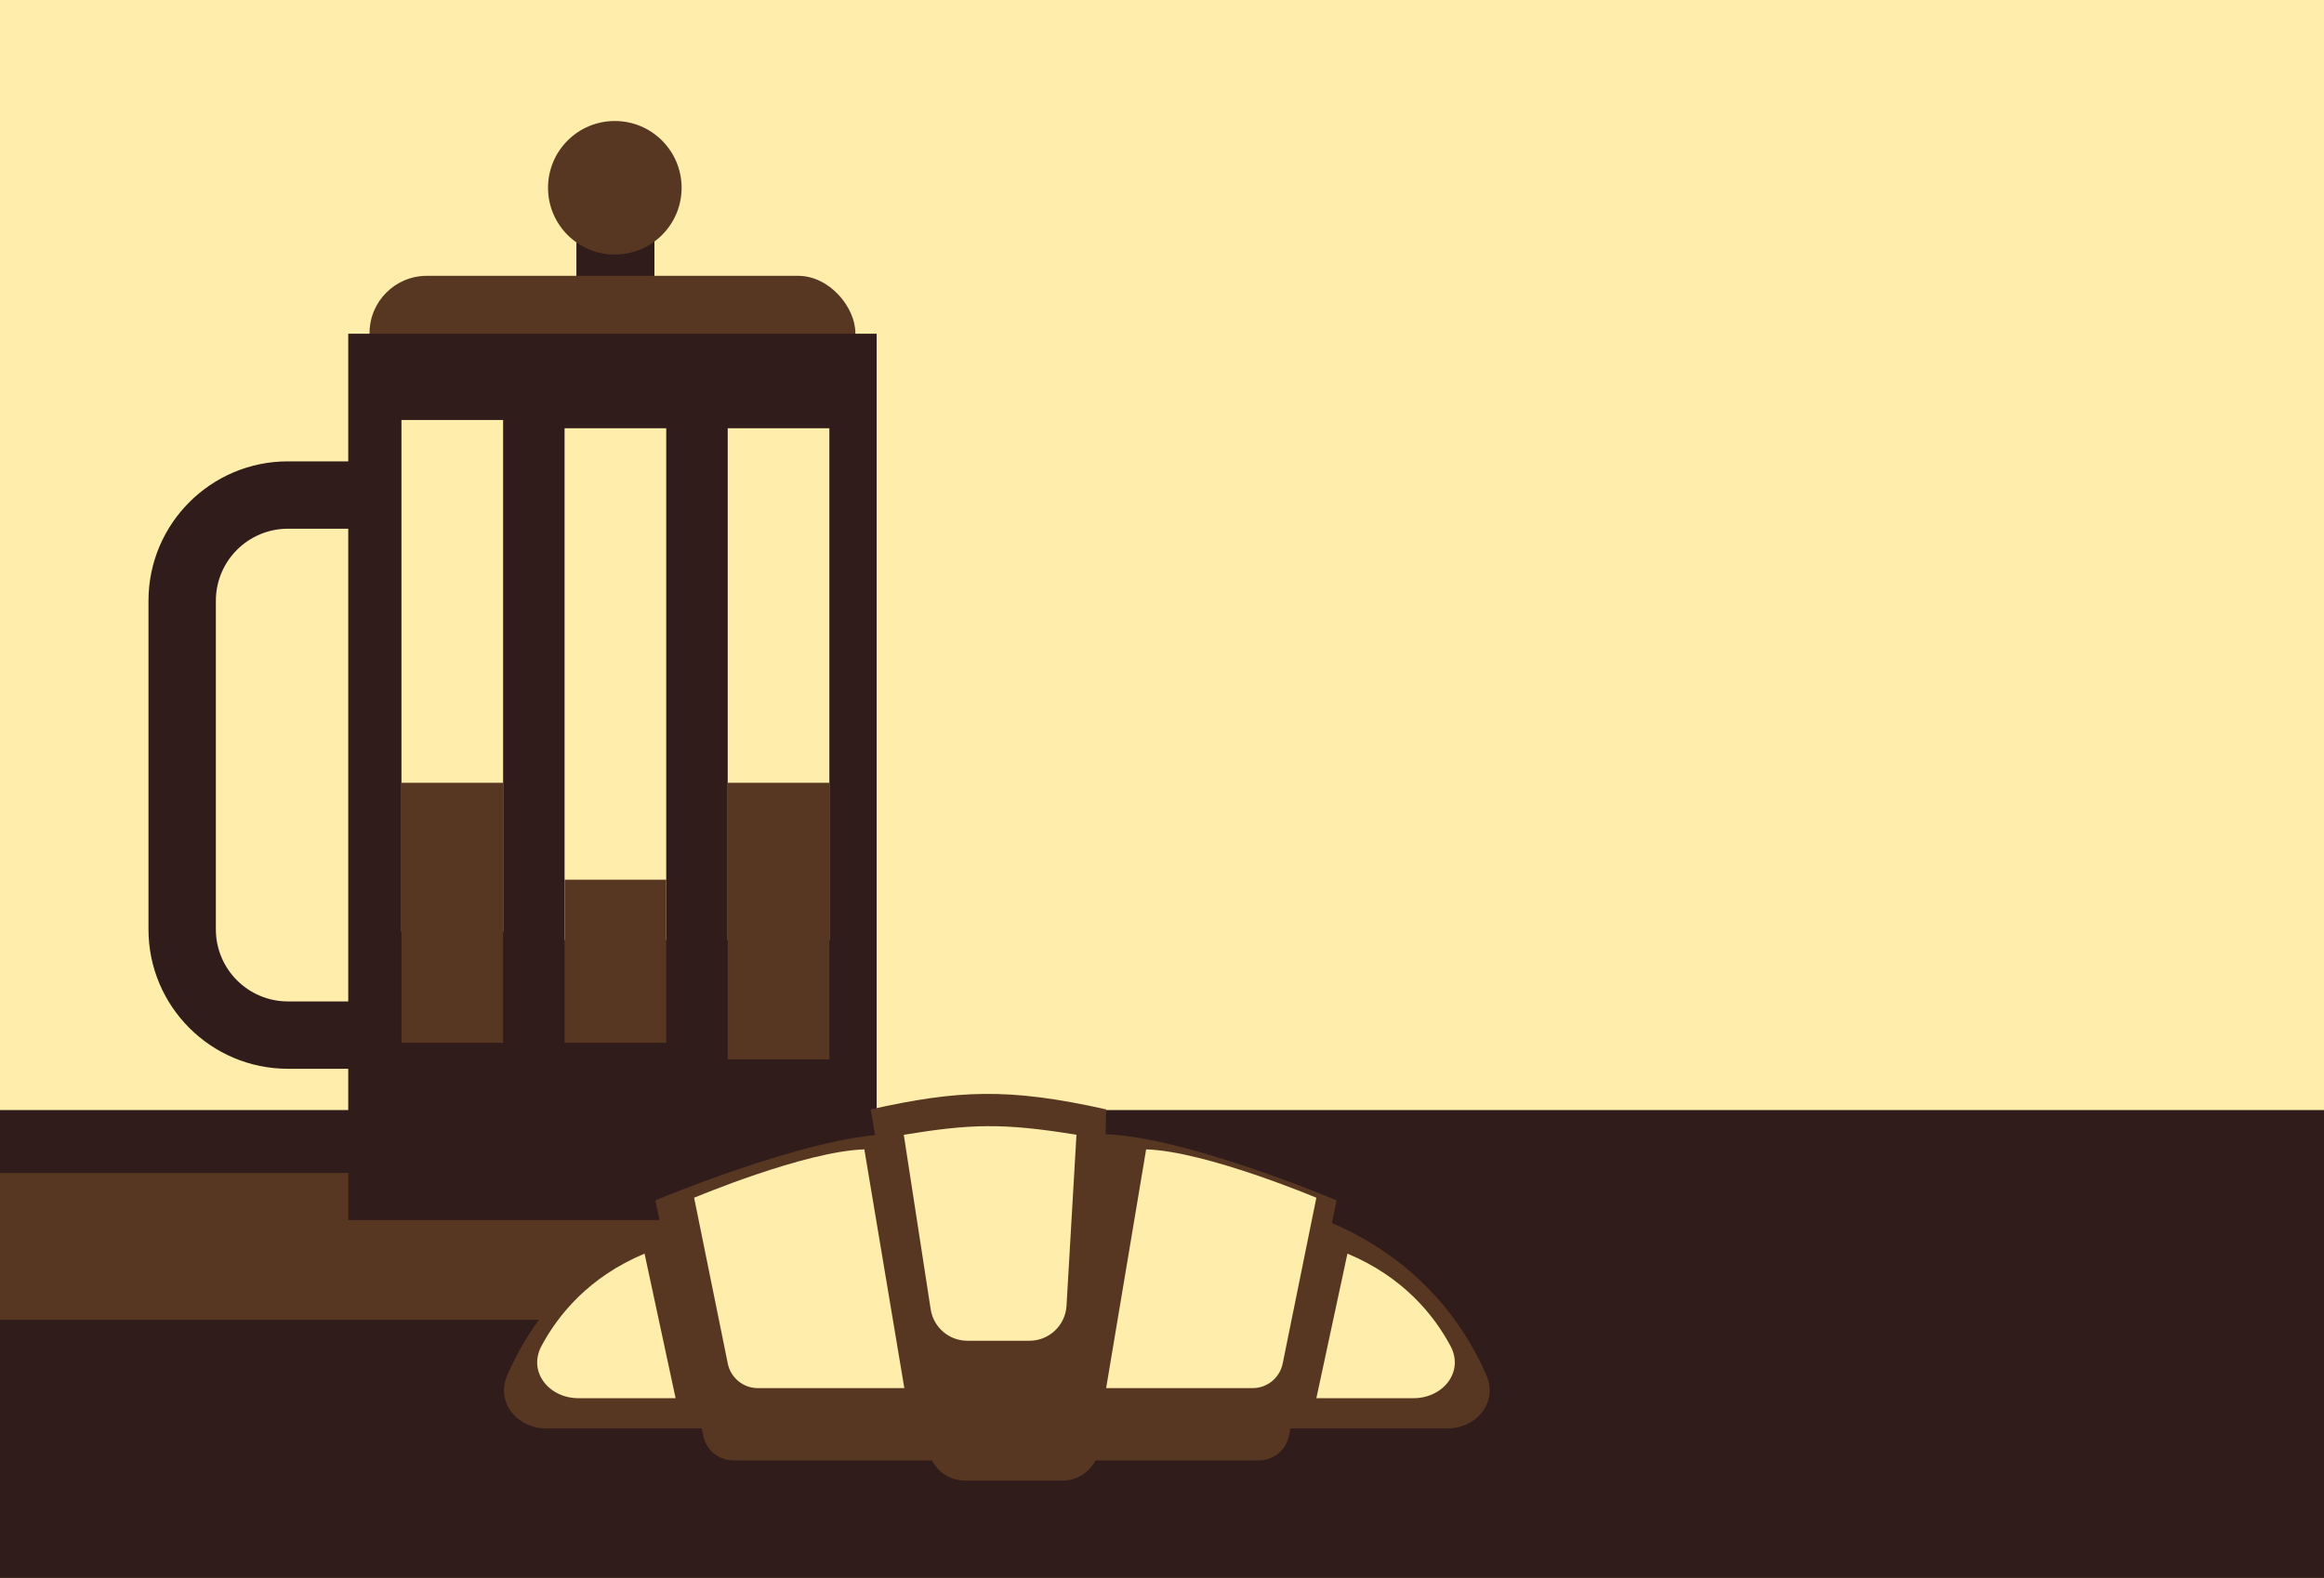 <svg width="1440" height="978" viewBox="0 0 1440 978" fill="none" xmlns="http://www.w3.org/2000/svg">
<rect x="0" y="0" width="1440" height="978" fill="#808080" stroke="none"/>
<g clip-path="url(#clip0_232_29)">
<rect width="1440" height="978" fill="#FFEDAB"/>
<rect x="-43" y="688" width="1565" height="335" fill="#301C1B"/>
<rect x="-23" y="727" width="469" height="91" fill="#573722"/>
<rect x="405.493" y="121.145" width="108.404" height="48.342" rx="24.171" transform="rotate(90 405.493 121.145)" fill="#301C1B"/>
<circle cx="380.954" cy="116.384" r="41.384" fill="#573722"/>
<rect x="228.971" y="170.952" width="301.041" height="71.049" rx="35.524" fill="#573722"/>
<rect x="215.787" y="206.843" width="327.409" height="549.345" fill="#301C1B"/>
<rect x="450.905" y="265.439" width="62.992" height="317.155" fill="#FFEDAB"/>
<path d="M92 576.002V372.378C92 324.644 130.696 285.948 178.43 285.948V327.698C153.754 327.698 133.75 347.702 133.75 372.378V576.002C133.75 600.678 153.754 620.682 178.43 620.682H305.146C329.822 620.682 349.826 600.678 349.826 576.002V372.378C349.826 347.702 329.822 327.698 305.146 327.698V285.948C352.88 285.948 391.576 324.644 391.576 372.378V576.002C391.576 623.736 352.88 662.432 305.146 662.432H178.43C130.696 662.432 92 623.736 92 576.002ZM305.146 285.948V327.698H178.43V285.948H305.146Z" fill="#301C1B"/>
<rect x="349.826" y="265.439" width="62.992" height="317.155" fill="#FFEDAB"/>
<rect x="248.747" y="260.312" width="62.992" height="317.155" fill="#FFEDAB"/>
<rect x="248.747" y="485.177" width="62.992" height="161.141" fill="#573722"/>
<rect x="349.826" y="545.239" width="62.992" height="101.079" fill="#573722"/>
<rect x="450.905" y="485.177" width="62.992" height="171.395" fill="#573722"/>
<path d="M411.968 757.196C354.401 781.331 326.979 823.123 314.293 852.405C307.028 869.173 320.367 885.368 338.641 885.368H439.466L411.968 757.196Z" fill="#573722"/>
<path d="M823.345 757.196C880.912 781.331 908.334 823.123 921.02 852.405C928.285 869.173 914.946 885.368 896.672 885.368H795.847L823.345 757.196Z" fill="#573722"/>
<path d="M834.895 776.995C869.356 791.426 888.385 814.886 898.728 834.182C907.361 850.29 894.102 866.611 875.826 866.611H815.646L834.895 776.995Z" fill="#FFEDAB"/>
<path d="M399.377 776.995C364.916 791.426 345.887 814.886 335.544 834.182C326.911 850.29 340.17 866.611 358.446 866.611H418.626L399.377 776.995Z" fill="#FFEDAB"/>
<path d="M406.121 743.967L435.803 889.952C437.603 898.805 445.388 905.167 454.422 905.167H584.311L550.406 703.009C499.925 704.512 406.121 743.967 406.121 743.967Z" fill="#573722"/>
<path d="M430.088 742.367L450.956 845.139C452.754 853.995 460.54 860.359 469.576 860.359H560.344L535.56 712.388C498.659 713.488 430.088 742.367 430.088 742.367Z" fill="#FFEDAB"/>
<path d="M828.15 743.967L798.647 889.931C796.855 898.794 789.066 905.167 780.023 905.167H651.002L684.709 703.009C734.895 704.512 828.15 743.967 828.15 743.967Z" fill="#573722"/>
<path d="M815.645 742.367L794.777 845.139C792.979 853.995 785.193 860.359 776.157 860.359H685.389L710.173 712.388C747.075 713.488 815.645 742.367 815.645 742.367Z" fill="#FFEDAB"/>
<path d="M539.503 687.61L575.259 898.516C577.134 909.577 586.716 917.671 597.935 917.671H658.335C670.862 917.671 681.085 907.646 681.33 895.121L685.39 687.61C624.689 673.97 593.204 675.65 539.503 687.61Z" fill="#573722"/>
<path d="M560 703.333L576.671 811.503C578.4 822.721 588.053 831 599.403 831H637.874C650.058 831 660.128 821.499 660.836 809.335L667 703.333C620.815 695.764 600.859 696.696 560 703.333Z" fill="#FFEDAB"/>
</g>
<defs>
<clipPath id="clip0_232_29">
<rect width="1440" height="978" fill="white"/>
</clipPath>
</defs>
</svg>
